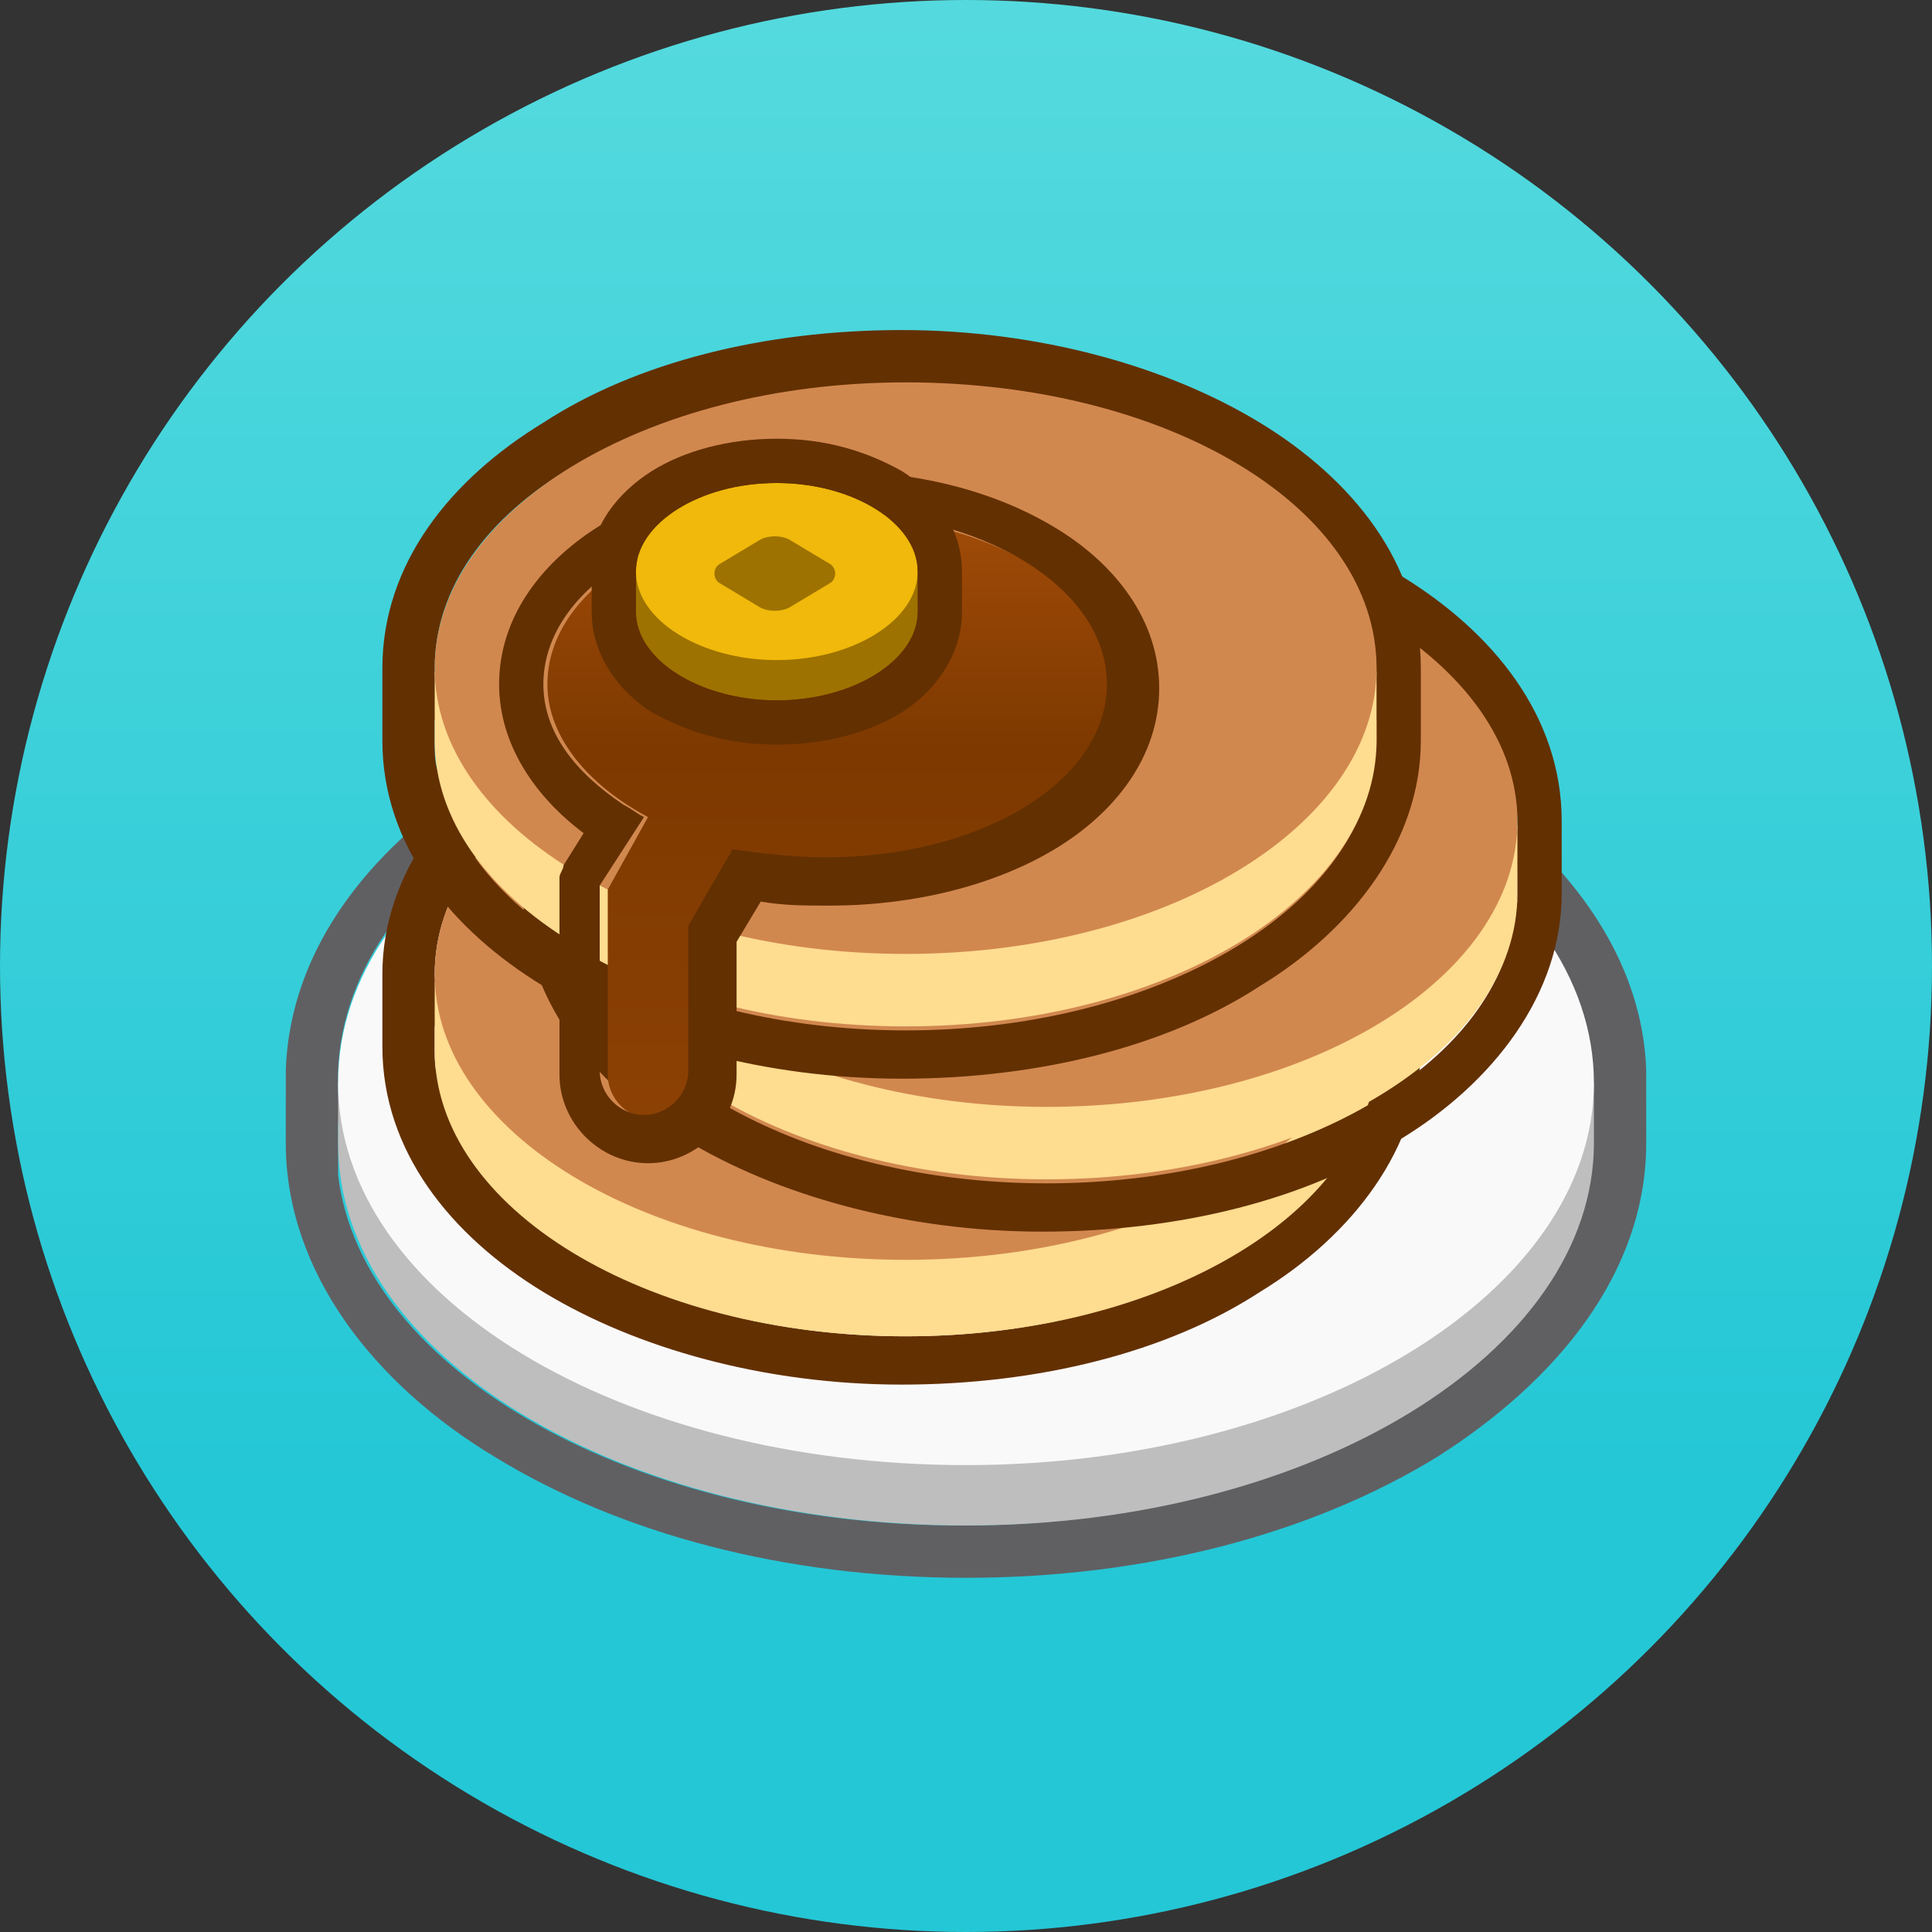 <?xml version="1.0" encoding="utf-8"?>
<!-- Generator: Adobe Illustrator 25.0.0, SVG Export Plug-In . SVG Version: 6.00 Build 0)  -->
<svg version="1.1" id="图层_1" xmlns="http://www.w3.org/2000/svg" xmlns:xlink="http://www.w3.org/1999/xlink" x="0px" y="0px"
	 viewBox="0 0 48 48" style="enable-background:new 0 0 48 48;" xml:space="preserve">
<rect x="0" y="0" width="48" height="48" fill="#333333" stroke="none"/>
<style type="text/css">
	.st0{fill:url(#SVGID_1_);}
	.st1{fill-rule:evenodd;clip-rule:evenodd;fill:#606063;}
	.st2{fill:#BEBEBE;}
	.st3{fill:#FAF9FA;}
	.st4{fill-rule:evenodd;clip-rule:evenodd;fill:#633001;}
	.st5{fill:#FEDC90;}
	.st6{fill:#D1884F;}
	.st7{fill-rule:evenodd;clip-rule:evenodd;fill:url(#SVGID_2_);}
	.st8{fill:#9E7200;}
	.st9{fill:#F0B90B;}
</style>
<g>
	
		<linearGradient id="SVGID_1_" gradientUnits="userSpaceOnUse" x1="873.75" y1="-820.36" x2="873.75" y2="-1000.36" gradientTransform="matrix(0.267 0 0 -0.267 -209 -218.763)">
		<stop  offset="0" style="stop-color:#54DADE"/>
		<stop  offset="0.762" style="stop-color:#24C7D6"/>
	</linearGradient>
	<circle class="st0" cx="24" cy="24" r="24"/>
	<path class="st1" d="M8.4,26.6c0,0.1,0,0.2,0,0.3c0,0.3,0,0.7,0.1,1H8.4v0.5c0,0.3,0,0.5,0,0.8c0.6,4.9,7.4,8.7,15.5,8.7
		s14.9-3.8,15.5-8.7c0-0.2,0-0.5,0-0.8v-0.5h-0.1c0.1-0.3,0.1-0.7,0.1-1c0-0.1,0-0.2,0-0.3c-0.2-5.1-7.1-9.2-15.6-9.2
		S8.6,21.5,8.4,26.6z M7.1,26.6c0.1-3.1,2.2-5.7,5.2-7.5c3.1-1.9,7.2-3,11.7-3s8.6,1.1,11.7,3c2.9,1.8,5.1,4.4,5.2,7.5h0v1.8
		c0,3.2-2.2,5.9-5.2,7.8c-3.1,1.9-7.2,3-11.7,3s-8.6-1.1-11.7-3c-3-1.8-5.2-4.6-5.2-7.8L7.1,26.6L7.1,26.6z"/>
	<path class="st2" d="M39.6,28.4c0,5.2-7,9.5-15.6,9.5c-8.6,0-15.6-4.2-15.6-9.5v-1.5h31.2V28.4z"/>
	<path class="st3" d="M39.6,26.9c0,5.2-7,9.5-15.6,9.5c-8.6,0-15.6-4.2-15.6-9.5s7-9.5,15.6-9.5C32.6,17.4,39.6,21.7,39.6,26.9z"/>
	<path class="st4" d="M10.8,24.2C10.8,24.2,10.8,24.2,10.8,24.2c0,0.4,0.1,0.9,0.2,1.3h-0.2v0.6c0,0.2,0,0.5,0.1,0.7
		c0.6,3.6,5.6,6.4,11.6,6.4s11-2.8,11.6-6.4c0-0.2,0.1-0.5,0.1-0.7v-0.6H34c0.1-0.4,0.2-0.8,0.2-1.2c0,0,0,0,0,0c0,0,0,0,0,0
		c0-3.9-5.2-7.1-11.7-7.1S10.8,20.3,10.8,24.2z M9.5,24.2L9.5,24.2l0,1.8c0,2.6,1.7,4.7,4,6.1c2.3,1.4,5.5,2.3,8.9,2.3
		s6.6-0.8,8.9-2.3c2.3-1.4,4-3.6,4-6.1v-1.8c0,0,0,0,0,0c0-2.6-1.7-4.7-4-6.1c-2.3-1.4-5.5-2.3-8.9-2.3s-6.6,0.8-8.9,2.3
		C11.2,19.5,9.5,21.7,9.5,24.2z"/>
	<path class="st5" d="M34.2,26.1c0,3.9-5.2,7.1-11.7,7.1S10.8,30,10.8,26.1v-1.7h23.4V26.1z"/>
	<path class="st6" d="M34.2,24.2c0,3.9-5.2,7.1-11.7,7.1s-11.7-3.2-11.7-7.1c0-3.9,5.2-7.1,11.7-7.1S34.2,20.3,34.2,24.2z"/>
	<path class="st4" d="M14.3,20.4C14.3,20.4,14.3,20.4,14.3,20.4c0,0.4,0.1,0.9,0.2,1.3h-0.2v0.6c0,0.2,0,0.5,0.1,0.7
		C15,26.6,20,29.4,26,29.4s11-2.8,11.6-6.4c0-0.2,0.1-0.5,0.1-0.7v-0.6h-0.2c0.1-0.4,0.2-0.8,0.2-1.2c0,0,0,0,0,0c0,0,0,0,0,0
		c0-3.9-5.2-7.1-11.7-7.1S14.3,16.5,14.3,20.4z M13,20.4L13,20.4l0,1.8c0,2.6,1.7,4.7,4,6.1c2.3,1.4,5.5,2.3,8.9,2.3
		s6.6-0.8,8.9-2.3c2.3-1.4,4-3.6,4-6.1v-1.8c0,0,0,0,0,0c0-2.6-1.7-4.7-4-6.1C32.6,12.8,29.4,12,26,12s-6.6,0.8-8.9,2.3
		C14.8,15.7,13.1,17.8,13,20.4z"/>
	<path class="st5" d="M37.7,22.2c0,3.9-5.2,7.1-11.7,7.1c-6.4,0-11.7-3.2-11.7-7.1v-1.7h23.4V22.2z"/>
	<path class="st6" d="M37.7,20.4c0,3.9-5.2,7.1-11.7,7.1c-6.4,0-11.7-3.2-11.7-7.1c0-3.9,5.2-7.1,11.7-7.1
		C32.4,13.3,37.7,16.5,37.7,20.4z"/>
	<path class="st4" d="M10.8,16.6C10.8,16.6,10.8,16.6,10.8,16.6c0,0.4,0.1,0.9,0.2,1.3h-0.2v0.6c0,0.2,0,0.5,0.1,0.7
		c0.6,3.6,5.6,6.4,11.6,6.4s11-2.8,11.6-6.4c0-0.2,0.1-0.5,0.1-0.7v-0.6H34c0.1-0.4,0.2-0.8,0.2-1.2c0,0,0,0,0,0c0,0,0,0,0,0
		c0-3.9-5.2-7.1-11.7-7.1S10.8,12.6,10.8,16.6z M9.5,16.6L9.5,16.6l0,1.8c0,2.6,1.7,4.7,4,6.1c2.3,1.4,5.5,2.3,8.9,2.3
		s6.6-0.8,8.9-2.3c2.3-1.4,4-3.6,4-6.1v-1.8c0,0,0,0,0,0c0-2.6-1.7-4.7-4-6.1c-2.3-1.4-5.5-2.3-8.9-2.3s-6.6,0.8-8.9,2.3
		C11.2,11.9,9.5,14,9.5,16.6z"/>
	<path class="st5" d="M34.2,18.4c0,3.9-5.2,7.1-11.7,7.1s-11.7-3.2-11.7-7.1v-1.7h23.4V18.4z"/>
	<path class="st6" d="M34.2,16.6c0,3.9-5.2,7.1-11.7,7.1s-11.7-3.2-11.7-7.1c0-3.9,5.2-7.1,11.7-7.1S34.2,12.6,34.2,16.6z"/>
	
		<linearGradient id="SVGID_2_" gradientUnits="userSpaceOnUse" x1="860.988" y1="-868.501" x2="860.988" y2="-924.15" gradientTransform="matrix(0.267 0 0 -0.267 -209 -218.763)">
		<stop  offset="0" style="stop-color:#9F4A08"/>
		<stop  offset="0.37" style="stop-color:#7D3900"/>
		<stop  offset="1" style="stop-color:#8D4104"/>
	</linearGradient>
	<path class="st7" d="M13.6,17c0,1.3,1,2.5,2.5,3.3l-1,1.8l0,0h0v4.6c0,0.6,0.5,1.1,1.1,1.1c0.6,0,1.1-0.5,1.1-1.1v-3.6l1.1-1.9
		c0.7,0.2,1.5,0.2,2.3,0.2c3.9,0,7-1.9,7-4.3s-3.1-4.3-7-4.3C16.7,12.7,13.6,14.6,13.6,17z"/>
	<path class="st4" d="M16,20.3c-0.2-0.1-0.3-0.2-0.5-0.3c-1.2-0.8-2-1.8-2-3c0-2.4,3.1-4.3,7-4.3s7,1.9,7,4.3c0,2.4-3.1,4.3-7,4.3
		c-0.8,0-1.6-0.1-2.3-0.2l-1.1,1.9v3.6c0,0.6-0.5,1.1-1.1,1.1c-0.6,0-1.1-0.5-1.1-1.1v-4.6L16,20.3z M13.9,22.1v4.6
		c0,1.2,1,2.2,2.2,2.2c1.2,0,2.2-1,2.2-2.2v-3.3l0.6-1c0.6,0.1,1.1,0.1,1.7,0.1c2.1,0,4.1-0.5,5.6-1.4c1.5-0.9,2.6-2.3,2.6-4
		c0-1.7-1.1-3.1-2.6-4c-1.5-0.9-3.4-1.4-5.6-1.4S16.5,12.1,15,13c-1.5,0.9-2.6,2.3-2.6,4c0,1.5,0.9,2.8,2.1,3.7L14,21.5
		c0,0.1-0.1,0.2-0.1,0.3C13.9,21.9,13.9,22,13.9,22.1z"/>
	<path class="st8" d="M15.8,15.2c0,1.2,1.6,2.2,3.5,2.2c1.9,0,3.5-1,3.5-2.2c0-1.2-1.6-2.2-3.5-2.2C17.3,13,15.8,14,15.8,15.2z"/>
	<path class="st8" d="M15.8,14.2h7v1h-7V14.2z"/>
	<path class="st9" d="M15.8,14.2c0,1.2,1.6,2.2,3.5,2.2c1.9,0,3.5-1,3.5-2.2c0-1.2-1.6-2.2-3.5-2.2C17.3,12,15.8,13,15.8,14.2z"/>
	<path class="st8" d="M17.9,14l1-0.6c0.2-0.1,0.5-0.1,0.7,0l1,0.6c0.2,0.1,0.2,0.4,0,0.5l-1,0.6c-0.2,0.1-0.5,0.1-0.7,0l-1-0.6
		C17.7,14.4,17.7,14.1,17.9,14z"/>
	<path class="st4" d="M16.2,11.7c0.8-0.5,1.9-0.8,3.1-0.8c1.2,0,2.2,0.3,3.1,0.8c0.8,0.5,1.5,1.4,1.5,2.5v1c0,1.1-0.7,2-1.5,2.5
		c-0.8,0.5-1.9,0.8-3.1,0.8c-1.2,0-2.2-0.3-3.1-0.8c-0.8-0.5-1.5-1.4-1.5-2.5v-1C14.6,13.1,15.4,12.2,16.2,11.7z M19.3,12
		c-1.9,0-3.5,1-3.5,2.2v1c0,1.2,1.6,2.2,3.5,2.2s3.5-1,3.5-2.2v-1C22.8,13,21.2,12,19.3,12z"/>
</g>
</svg>
